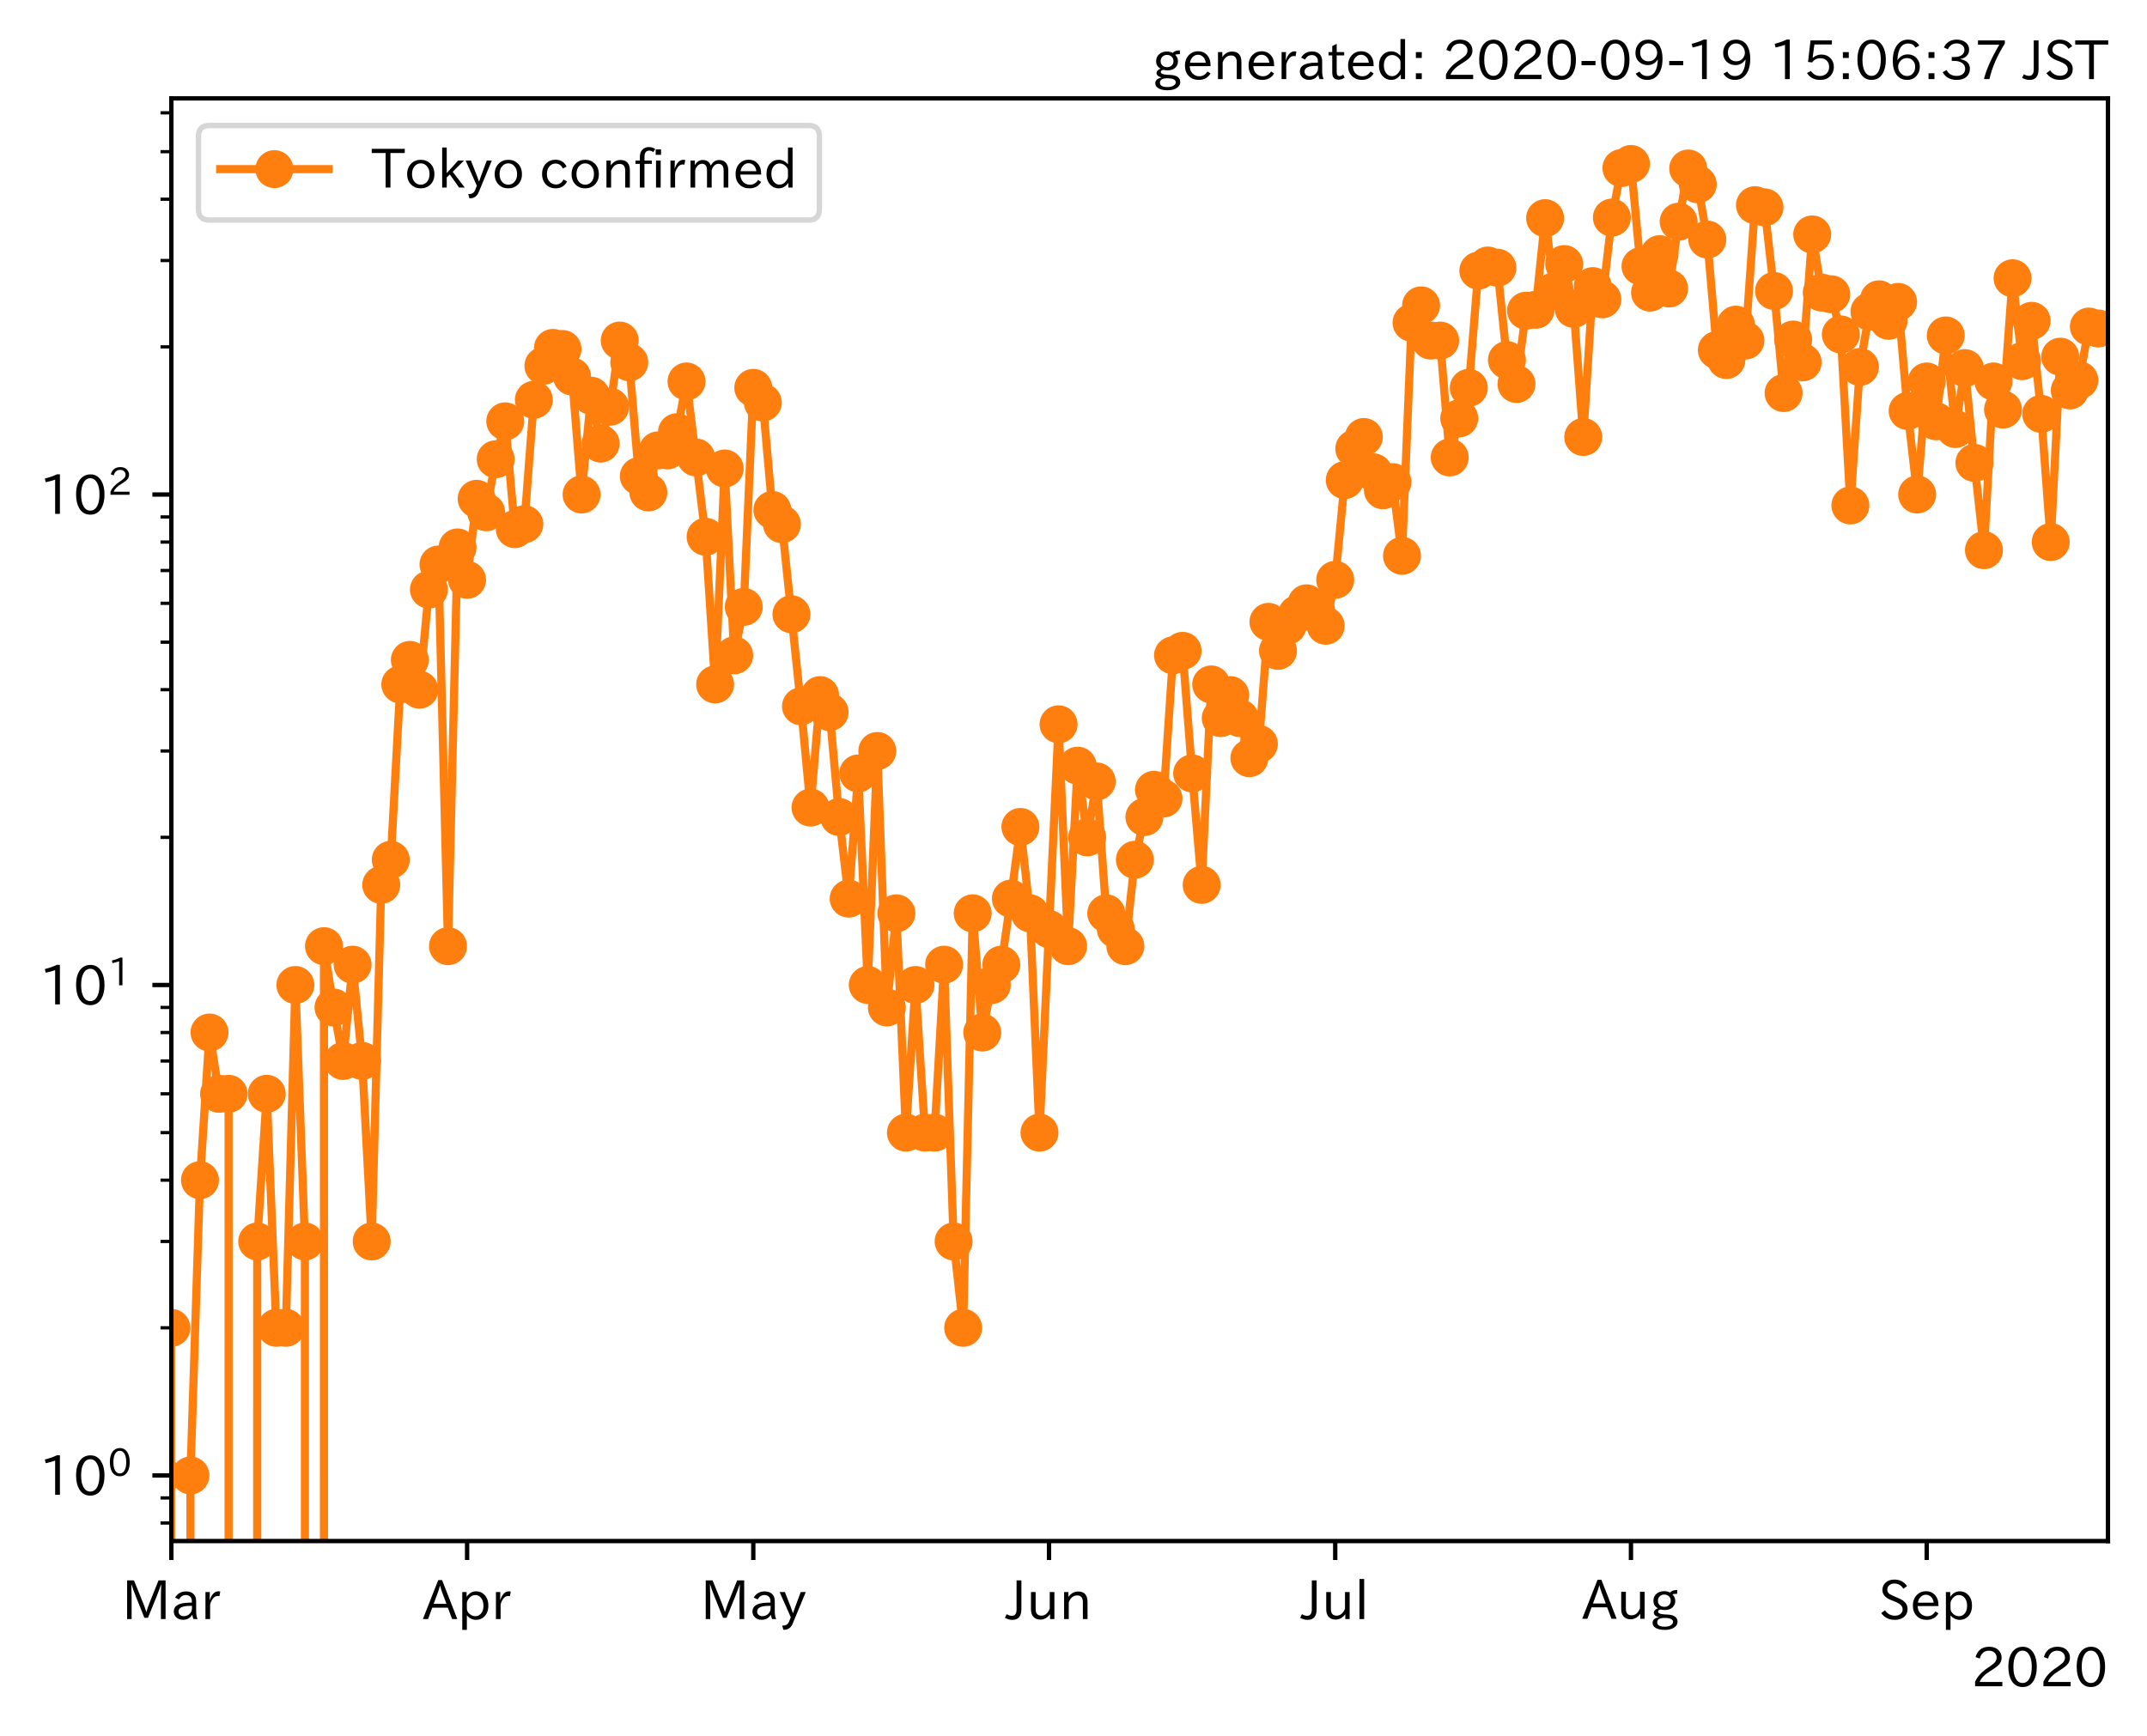 <?xml version="1.0" encoding="utf-8" standalone="no"?>
<!DOCTYPE svg PUBLIC "-//W3C//DTD SVG 1.1//EN"
  "http://www.w3.org/Graphics/SVG/1.1/DTD/svg11.dtd">
<!-- Created with matplotlib (https://matplotlib.org/) -->
<svg height="320.24pt" version="1.1" viewBox="0 0 395.92 320.24" width="395.92pt" xmlns="http://www.w3.org/2000/svg" xmlns:xlink="http://www.w3.org/1999/xlink">
 <defs>
  <style type="text/css">*{stroke-linecap:butt;stroke-linejoin:round;}</style>
 </defs>
 <g id="figure_1">
  <g id="patch_1">
   <path d="M 0 320.24 
L 395.92 320.24 
L 395.92 0 
L 0 0 
z
" style="fill:#ffffff;"/>
  </g>
  <g id="axes_1">
   <g id="patch_2">
    <path d="M 31.6 284.259 
L 388.72 284.259 
L 388.72 18.147 
L 31.6 18.147 
z
" style="fill:#ffffff;"/>
   </g>
   <g id="matplotlib.axis_1">
    <g id="xtick_1">
     <g id="line2d_1">
      <defs>
       <path d="M 0 0 
L 0 3.5 
" id="m8a77fc6294" style="stroke:#000000;stroke-width:0.8;"/>
      </defs>
      <g>
       <use style="stroke:#000000;stroke-width:0.8;" x="31.6" xlink:href="#m8a77fc6294" y="284.259"/>
      </g>
     </g>
     <g id="text_1">
      <!-- Mar -->
      <g transform="translate(22.491 298.749)scale(0.1 -0.1)">
       <defs>
        <path d="M 80.422 0.984 
L 71.828 0.984 
L 71.828 39.594 
Q 71.828 51.266 72.406 64.594 
L 72.016 64.594 
Q 68.062 53.266 63.531 41.797 
L 47.906 3.266 
L 41.406 3.266 
L 25.641 42.578 
Q 20.75 54.781 17.625 64.703 
L 17.234 64.703 
Q 17.828 48.922 17.828 39.891 
L 17.828 0.984 
L 9.516 0.984 
L 9.516 72.406 
L 22.125 72.406 
L 39.109 30.375 
Q 42.141 23 44.828 14.156 
L 45.125 14.156 
Q 47.312 22.125 50.531 30.172 
L 67.438 72.406 
L 80.422 72.406 
z
" id="IPAexGothic-77"/>
        <path d="M 49.312 0.984 
L 41.75 0.984 
Q 39.984 4.734 39.547 8.688 
L 39.203 8.688 
Q 33.547 -0.391 22.312 -0.391 
Q 14.594 -0.391 9.719 4.5 
Q 5.422 8.797 5.422 14.984 
Q 5.422 30.422 32.031 31.203 
L 38.719 31.391 
L 38.719 33.984 
Q 38.719 39.203 35.75 42.188 
Q 32.625 45.312 27.734 45.312 
Q 19.344 45.312 15.141 37.156 
L 7.719 40.578 
Q 14.656 52 27.938 52 
Q 37.109 52 42.047 46.875 
Q 46.625 42.281 46.625 33.891 
L 46.625 15.578 
Q 46.625 6.25 49.312 0.984 
z
M 38.922 25.391 
L 33.453 25.297 
Q 14.109 24.859 14.109 14.891 
Q 14.109 11.375 16.406 9.078 
Q 19.234 6.297 23.828 6.297 
Q 30.219 6.297 34.906 10.984 
Q 38.922 15.141 38.922 21 
z
" id="IPAexGothic-97"/>
        <path d="M 36.078 51.812 
L 34.578 43.266 
Q 32.906 43.609 31.594 43.609 
Q 25.828 43.609 22.078 38.188 
Q 17.391 31.344 17.391 26.172 
L 17.391 0.984 
L 8.797 0.984 
L 8.797 50.781 
L 16.891 50.781 
L 16.5 35.984 
L 16.703 35.984 
Q 22.219 52.203 32.766 52.203 
Q 34.469 52.203 36.078 51.812 
z
" id="IPAexGothic-114"/>
       </defs>
       <use xlink:href="#IPAexGothic-77"/>
       <use x="90.186" xlink:href="#IPAexGothic-97"/>
       <use x="145.166" xlink:href="#IPAexGothic-114"/>
      </g>
     </g>
    </g>
    <g id="xtick_2">
     <g id="line2d_2">
      <g>
       <use style="stroke:#000000;stroke-width:0.8;" x="86.136" xlink:href="#m8a77fc6294" y="284.259"/>
      </g>
     </g>
     <g id="text_2">
      <!-- Apr -->
      <g transform="translate(77.993 298.749)scale(0.1 -0.1)">
       <defs>
        <path d="M 63.375 0.984 
L 53.812 0.984 
L 45.906 22.016 
L 17.188 22.016 
L 9.422 0.984 
L -0.094 0.984 
L 28.219 72.906 
L 35.297 72.906 
z
M 43.406 29.109 
L 36.188 48.094 
Q 33.203 56.062 31.688 62.5 
L 31.391 62.5 
Q 29.641 55.672 26.812 48.094 
L 19.734 29.109 
z
" id="IPAexGothic-65"/>
        <path d="M 16.797 42 
Q 23.828 52.203 34.469 52.203 
Q 43.266 52.203 49.562 45.906 
Q 56.891 38.578 56.891 25.688 
Q 56.891 13.141 49.656 5.812 
Q 43.359 -0.484 34.375 -0.484 
Q 24.516 -0.484 17.281 7.766 
L 17.281 -19 
L 8.797 -19 
L 8.797 50.781 
L 16.797 50.781 
z
M 17.281 30.469 
L 17.281 20.172 
Q 17.281 14.016 23.688 9.375 
Q 27.984 6.297 32.906 6.297 
Q 38.578 6.297 42.578 10.297 
Q 47.906 15.578 47.906 25.484 
Q 47.906 34.375 43.5 39.984 
Q 39.109 45.312 32.812 45.312 
Q 25.875 45.312 20.906 38.812 
Q 17.281 34.125 17.281 30.469 
z
" id="IPAexGothic-112"/>
       </defs>
       <use xlink:href="#IPAexGothic-65"/>
       <use x="63.721" xlink:href="#IPAexGothic-112"/>
       <use x="125.83" xlink:href="#IPAexGothic-114"/>
      </g>
     </g>
    </g>
    <g id="xtick_3">
     <g id="line2d_3">
      <g>
       <use style="stroke:#000000;stroke-width:0.8;" x="138.912" xlink:href="#m8a77fc6294" y="284.259"/>
      </g>
     </g>
     <g id="text_3">
      <!-- May -->
      <g transform="translate(129.192 298.749)scale(0.1 -0.1)">
       <defs>
        <path d="M 48.781 50.781 
L 24.609 -7.625 
Q 19.969 -18.797 8.594 -18.797 
L 7.469 -18.797 
L 5.375 -10.984 
L 6.984 -10.984 
Q 15.141 -10.984 17.969 -3.719 
L 21.188 4.297 
L 0.594 50.781 
L 10.297 50.781 
L 21.297 22.797 
Q 23.875 16.016 25.094 12.203 
L 25.391 12.203 
Q 27.344 18.266 29.109 22.797 
L 39.5 50.781 
z
" id="IPAexGothic-121"/>
       </defs>
       <use xlink:href="#IPAexGothic-77"/>
       <use x="90.186" xlink:href="#IPAexGothic-97"/>
       <use x="145.166" xlink:href="#IPAexGothic-121"/>
      </g>
     </g>
    </g>
    <g id="xtick_4">
     <g id="line2d_4">
      <g>
       <use style="stroke:#000000;stroke-width:0.8;" x="193.447" xlink:href="#m8a77fc6294" y="284.259"/>
      </g>
     </g>
     <g id="text_4">
      <!-- Jun -->
      <g transform="translate(185.508 298.749)scale(0.1 -0.1)">
       <defs>
        <path d="M 28.422 72.406 
L 28.422 19.281 
Q 28.422 -0.484 11.922 -0.484 
Q 4.734 -0.484 -1.953 3.266 
L 1.312 10.062 
Q 5.906 6.984 10.844 6.984 
Q 19.531 6.984 19.531 18.797 
L 19.531 72.406 
z
" id="IPAexGothic-74"/>
        <path d="M 51.312 0.984 
L 43.312 0.984 
L 43.312 10.062 
Q 35.938 0 25.391 0 
Q 16.75 0 11.922 5.859 
Q 8.109 10.594 8.109 19.391 
L 8.109 50.781 
L 16.703 50.781 
L 16.703 19.672 
Q 16.703 7.281 27.094 7.281 
Q 37.594 7.281 42.719 20.172 
L 42.719 50.781 
L 51.312 50.781 
z
" id="IPAexGothic-117"/>
        <path d="M 52 0.984 
L 43.406 0.984 
L 43.406 31.891 
Q 43.406 44.578 32.906 44.578 
Q 22.312 44.578 17.391 31.891 
L 17.391 0.984 
L 8.797 0.984 
L 8.797 50.781 
L 16.797 50.781 
L 16.797 41.797 
Q 23.828 51.812 34.719 51.812 
Q 52 51.812 52 32.375 
z
" id="IPAexGothic-110"/>
       </defs>
       <use xlink:href="#IPAexGothic-74"/>
       <use x="37.988" xlink:href="#IPAexGothic-117"/>
       <use x="98.389" xlink:href="#IPAexGothic-110"/>
      </g>
     </g>
    </g>
    <g id="xtick_5">
     <g id="line2d_5">
      <g>
       <use style="stroke:#000000;stroke-width:0.8;" x="246.224" xlink:href="#m8a77fc6294" y="284.259"/>
      </g>
     </g>
     <g id="text_5">
      <!-- Jul -->
      <g transform="translate(239.954 298.749)scale(0.1 -0.1)">
       <defs>
        <path d="M 17.672 0.984 
L 9.078 0.984 
L 9.078 74.906 
L 17.672 74.906 
z
" id="IPAexGothic-108"/>
       </defs>
       <use xlink:href="#IPAexGothic-74"/>
       <use x="37.988" xlink:href="#IPAexGothic-117"/>
       <use x="98.389" xlink:href="#IPAexGothic-108"/>
      </g>
     </g>
    </g>
    <g id="xtick_6">
     <g id="line2d_6">
      <g>
       <use style="stroke:#000000;stroke-width:0.8;" x="300.759" xlink:href="#m8a77fc6294" y="284.259"/>
      </g>
     </g>
     <g id="text_6">
      <!-- Aug -->
      <g transform="translate(291.777 298.691)scale(0.1 -0.1)">
       <defs>
        <path d="M 20.797 17.969 
Q 15.719 17.531 15.719 14.062 
Q 15.719 9.578 27.547 8.984 
L 33.297 8.688 
Q 51.609 7.766 51.609 -4.594 
Q 51.609 -10.938 45.703 -14.984 
Q 39.359 -19.578 28.031 -19.578 
Q 17.781 -19.578 11.531 -16.062 
Q 5.516 -12.641 5.516 -6.688 
Q 5.516 1.312 16.797 3.859 
L 16.797 4.203 
Q 7.906 6.453 7.906 12.156 
Q 7.906 17.438 15.531 20.266 
Q 7.125 24.609 7.125 34.078 
Q 7.125 41.406 12.016 46.297 
Q 17.625 51.906 27.156 51.906 
Q 33.203 51.906 37.844 49.266 
Q 41.406 53.953 50.922 54.109 
L 50.922 47.078 
Q 44.344 46.922 42.234 45.906 
Q 47.406 40.828 47.406 33.891 
Q 47.406 27 42.719 22.266 
Q 37.5 17.094 28.328 17.094 
Q 24.422 17.094 20.797 17.969 
z
M 27.094 45.609 
Q 22.016 45.609 18.703 42.281 
Q 15.438 39.016 15.438 34.078 
Q 15.438 29.25 18.5 26.312 
Q 21.828 23 27.438 23 
Q 32.719 23 35.891 26.219 
Q 39.109 29.391 39.109 34.422 
Q 39.109 39.016 35.891 42.188 
Q 32.516 45.609 27.094 45.609 
z
M 27.391 2.484 
Q 14.109 2.484 14.109 -5.719 
Q 14.109 -13.672 28.125 -13.672 
Q 37.156 -13.672 41.219 -9.469 
Q 43.312 -7.516 43.312 -4.891 
Q 43.312 2.484 27.391 2.484 
z
" id="IPAexGothic-103"/>
       </defs>
       <use xlink:href="#IPAexGothic-65"/>
       <use x="63.721" xlink:href="#IPAexGothic-117"/>
       <use x="124.121" xlink:href="#IPAexGothic-103"/>
      </g>
     </g>
    </g>
    <g id="xtick_7">
     <g id="line2d_7">
      <g>
       <use style="stroke:#000000;stroke-width:0.8;" x="355.295" xlink:href="#m8a77fc6294" y="284.259"/>
      </g>
     </g>
     <g id="text_7">
      <!-- Sep -->
      <g transform="translate(346.42 298.749)scale(0.1 -0.1)">
       <defs>
        <path d="M 45.609 56.891 
Q 40.047 66.547 28.953 66.547 
Q 22.703 66.547 18.953 62.641 
Q 16.062 59.422 16.062 55.219 
Q 16.062 50.594 19.781 47.609 
Q 22.562 45.516 31 42 
L 34.375 40.578 
Q 45.703 36.031 49.859 30.516 
Q 53.469 25.688 53.469 19.672 
Q 53.469 10.062 46.391 4.5 
Q 39.984 -0.484 30.172 -0.484 
Q 13.766 -0.484 4.891 11.969 
L 11.766 17.188 
Q 18.797 7.172 30.281 7.172 
Q 35.75 7.172 39.594 9.766 
Q 44.391 13.234 44.391 19 
Q 44.391 23.484 40.875 27 
Q 37.109 30.609 27 34.469 
L 24.078 35.594 
Q 7.078 42.094 7.078 54.391 
Q 7.078 62.594 12.594 67.922 
Q 18.797 73.828 29.109 73.828 
Q 44.391 73.828 52.484 61.812 
z
" id="IPAexGothic-83"/>
        <path d="M 13.484 24.906 
Q 13.922 16.266 18.891 11.281 
Q 23.969 6.203 31.203 6.203 
Q 40.719 6.203 46.297 15.094 
L 51.906 11.375 
Q 44.828 -0.484 30.172 -0.484 
Q 19.094 -0.484 11.969 6.594 
Q 4.781 13.812 4.781 25.641 
Q 4.781 38.188 12.312 45.703 
Q 19 52.391 29 52.391 
Q 38.422 52.391 44.781 46.188 
Q 51.906 38.969 51.906 26.906 
L 51.906 24.906 
z
M 43.062 31.203 
Q 42.328 37.984 38.281 41.891 
Q 34.281 45.906 28.812 45.906 
Q 22.469 45.906 17.969 40.484 
Q 14.891 36.812 13.969 31.203 
z
" id="IPAexGothic-101"/>
       </defs>
       <use xlink:href="#IPAexGothic-83"/>
       <use x="58.496" xlink:href="#IPAexGothic-101"/>
       <use x="115.381" xlink:href="#IPAexGothic-112"/>
      </g>
     </g>
    </g>
    <g id="text_8">
     <!-- 2020 -->
     <g transform="translate(363.526 311.14)scale(0.1 -0.1)">
      <defs>
       <path d="M 57.172 0.984 
L 6.984 0.984 
L 6.984 9.281 
Q 12.891 23.047 29.594 34.422 
L 32.375 36.281 
Q 40.922 42.141 43.609 45.406 
Q 46.688 49.266 46.688 53.812 
Q 46.688 58.938 43.062 62.547 
Q 39.062 66.547 32.562 66.547 
Q 19.531 66.547 15.484 52 
L 7.766 54.781 
Q 13.328 73.828 33.062 73.828 
Q 43.844 73.828 50.25 67.438 
Q 55.859 61.672 55.859 53.516 
Q 55.859 47.469 52.25 42.531 
Q 48.922 37.75 36.969 30.281 
L 34.859 29 
Q 19.625 19.578 15.281 8.891 
L 57.172 8.891 
z
" id="IPAexGothic-50"/>
       <path d="M 31.844 73.828 
Q 45.016 73.828 52.094 61.625 
Q 57.719 51.953 57.719 36.625 
Q 57.719 21.438 52.094 11.578 
Q 45.125 -0.484 31.5 -0.484 
Q 17.922 -0.484 10.938 11.578 
Q 5.328 21.438 5.328 36.719 
Q 5.328 58.016 15.625 67.719 
Q 22.172 73.828 31.844 73.828 
z
M 31.5 66.656 
Q 23.688 66.656 19.188 58.734 
Q 14.594 50.734 14.594 36.625 
Q 14.594 22.75 19.094 14.797 
Q 23.641 6.984 31.5 6.984 
Q 40.922 6.984 45.453 18.016 
Q 48.438 25.344 48.438 37.109 
Q 48.438 50.875 43.844 58.734 
Q 39.203 66.656 31.5 66.656 
z
" id="IPAexGothic-48"/>
      </defs>
      <use xlink:href="#IPAexGothic-50"/>
      <use x="62.988" xlink:href="#IPAexGothic-48"/>
      <use x="125.977" xlink:href="#IPAexGothic-50"/>
      <use x="188.965" xlink:href="#IPAexGothic-48"/>
     </g>
    </g>
   </g>
   <g id="matplotlib.axis_2">
    <g id="ytick_1">
     <g id="line2d_8">
      <defs>
       <path d="M 0 0 
L -3.5 0 
" id="mc466f92d6c" style="stroke:#000000;stroke-width:0.8;"/>
      </defs>
      <g>
       <use style="stroke:#000000;stroke-width:0.8;" x="31.6" xlink:href="#mc466f92d6c" y="272.163"/>
      </g>
     </g>
     <g id="text_9">
      <!-- $\mathdefault{10^{0}}$ -->
      <g transform="translate(7.2 275.908)scale(0.1 -0.1)">
       <defs>
        <path d="M 38.484 0.984 
L 29.688 0.984 
L 29.688 64.109 
Q 21.438 61.281 12.312 59.328 
L 10.688 66.109 
Q 23.734 69.391 32.906 73.922 
L 38.484 73.922 
z
" id="IPAexGothic-49"/>
       </defs>
       <use transform="translate(0 0.773)" xlink:href="#IPAexGothic-49"/>
       <use transform="translate(62.988 0.773)" xlink:href="#IPAexGothic-48"/>
       <use transform="translate(126.865 36.32)scale(0.7)" xlink:href="#IPAexGothic-48"/>
      </g>
     </g>
    </g>
    <g id="ytick_2">
     <g id="line2d_9">
      <g>
       <use style="stroke:#000000;stroke-width:0.8;" x="31.6" xlink:href="#mc466f92d6c" y="181.689"/>
      </g>
     </g>
     <g id="text_10">
      <!-- $\mathdefault{10^{1}}$ -->
      <g transform="translate(7.2 185.435)scale(0.1 -0.1)">
       <use transform="translate(0 0.708)" xlink:href="#IPAexGothic-49"/>
       <use transform="translate(62.988 0.708)" xlink:href="#IPAexGothic-48"/>
       <use transform="translate(126.865 36.255)scale(0.7)" xlink:href="#IPAexGothic-49"/>
      </g>
     </g>
    </g>
    <g id="ytick_3">
     <g id="line2d_10">
      <g>
       <use style="stroke:#000000;stroke-width:0.8;" x="31.6" xlink:href="#mc466f92d6c" y="91.216"/>
      </g>
     </g>
     <g id="text_11">
      <!-- $\mathdefault{10^{2}}$ -->
      <g transform="translate(7.2 94.962)scale(0.1 -0.1)">
       <use transform="translate(0 0.773)" xlink:href="#IPAexGothic-49"/>
       <use transform="translate(62.988 0.773)" xlink:href="#IPAexGothic-48"/>
       <use transform="translate(126.865 36.32)scale(0.7)" xlink:href="#IPAexGothic-50"/>
      </g>
     </g>
    </g>
    <g id="ytick_4">
     <g id="line2d_11">
      <defs>
       <path d="M 0 0 
L -2 0 
" id="m7836efb874" style="stroke:#000000;stroke-width:0.6;"/>
      </defs>
      <g>
       <use style="stroke:#000000;stroke-width:0.6;" x="31.6" xlink:href="#m7836efb874" y="280.93"/>
      </g>
     </g>
    </g>
    <g id="ytick_5">
     <g id="line2d_12">
      <g>
       <use style="stroke:#000000;stroke-width:0.6;" x="31.6" xlink:href="#m7836efb874" y="276.302"/>
      </g>
     </g>
    </g>
    <g id="ytick_6">
     <g id="line2d_13">
      <g>
       <use style="stroke:#000000;stroke-width:0.6;" x="31.6" xlink:href="#m7836efb874" y="244.927"/>
      </g>
     </g>
    </g>
    <g id="ytick_7">
     <g id="line2d_14">
      <g>
       <use style="stroke:#000000;stroke-width:0.6;" x="31.6" xlink:href="#m7836efb874" y="228.996"/>
      </g>
     </g>
    </g>
    <g id="ytick_8">
     <g id="line2d_15">
      <g>
       <use style="stroke:#000000;stroke-width:0.6;" x="31.6" xlink:href="#m7836efb874" y="217.692"/>
      </g>
     </g>
    </g>
    <g id="ytick_9">
     <g id="line2d_16">
      <g>
       <use style="stroke:#000000;stroke-width:0.6;" x="31.6" xlink:href="#m7836efb874" y="208.925"/>
      </g>
     </g>
    </g>
    <g id="ytick_10">
     <g id="line2d_17">
      <g>
       <use style="stroke:#000000;stroke-width:0.6;" x="31.6" xlink:href="#m7836efb874" y="201.761"/>
      </g>
     </g>
    </g>
    <g id="ytick_11">
     <g id="line2d_18">
      <g>
       <use style="stroke:#000000;stroke-width:0.6;" x="31.6" xlink:href="#m7836efb874" y="195.704"/>
      </g>
     </g>
    </g>
    <g id="ytick_12">
     <g id="line2d_19">
      <g>
       <use style="stroke:#000000;stroke-width:0.6;" x="31.6" xlink:href="#m7836efb874" y="190.457"/>
      </g>
     </g>
    </g>
    <g id="ytick_13">
     <g id="line2d_20">
      <g>
       <use style="stroke:#000000;stroke-width:0.6;" x="31.6" xlink:href="#m7836efb874" y="185.829"/>
      </g>
     </g>
    </g>
    <g id="ytick_14">
     <g id="line2d_21">
      <g>
       <use style="stroke:#000000;stroke-width:0.6;" x="31.6" xlink:href="#m7836efb874" y="154.454"/>
      </g>
     </g>
    </g>
    <g id="ytick_15">
     <g id="line2d_22">
      <g>
       <use style="stroke:#000000;stroke-width:0.6;" x="31.6" xlink:href="#m7836efb874" y="138.523"/>
      </g>
     </g>
    </g>
    <g id="ytick_16">
     <g id="line2d_23">
      <g>
       <use style="stroke:#000000;stroke-width:0.6;" x="31.6" xlink:href="#m7836efb874" y="127.219"/>
      </g>
     </g>
    </g>
    <g id="ytick_17">
     <g id="line2d_24">
      <g>
       <use style="stroke:#000000;stroke-width:0.6;" x="31.6" xlink:href="#m7836efb874" y="118.451"/>
      </g>
     </g>
    </g>
    <g id="ytick_18">
     <g id="line2d_25">
      <g>
       <use style="stroke:#000000;stroke-width:0.6;" x="31.6" xlink:href="#m7836efb874" y="111.288"/>
      </g>
     </g>
    </g>
    <g id="ytick_19">
     <g id="line2d_26">
      <g>
       <use style="stroke:#000000;stroke-width:0.6;" x="31.6" xlink:href="#m7836efb874" y="105.231"/>
      </g>
     </g>
    </g>
    <g id="ytick_20">
     <g id="line2d_27">
      <g>
       <use style="stroke:#000000;stroke-width:0.6;" x="31.6" xlink:href="#m7836efb874" y="99.984"/>
      </g>
     </g>
    </g>
    <g id="ytick_21">
     <g id="line2d_28">
      <g>
       <use style="stroke:#000000;stroke-width:0.6;" x="31.6" xlink:href="#m7836efb874" y="95.356"/>
      </g>
     </g>
    </g>
    <g id="ytick_22">
     <g id="line2d_29">
      <g>
       <use style="stroke:#000000;stroke-width:0.6;" x="31.6" xlink:href="#m7836efb874" y="63.981"/>
      </g>
     </g>
    </g>
    <g id="ytick_23">
     <g id="line2d_30">
      <g>
       <use style="stroke:#000000;stroke-width:0.6;" x="31.6" xlink:href="#m7836efb874" y="48.05"/>
      </g>
     </g>
    </g>
    <g id="ytick_24">
     <g id="line2d_31">
      <g>
       <use style="stroke:#000000;stroke-width:0.6;" x="31.6" xlink:href="#m7836efb874" y="36.746"/>
      </g>
     </g>
    </g>
    <g id="ytick_25">
     <g id="line2d_32">
      <g>
       <use style="stroke:#000000;stroke-width:0.6;" x="31.6" xlink:href="#m7836efb874" y="27.978"/>
      </g>
     </g>
    </g>
    <g id="ytick_26">
     <g id="line2d_33">
      <g>
       <use style="stroke:#000000;stroke-width:0.6;" x="31.6" xlink:href="#m7836efb874" y="20.814"/>
      </g>
     </g>
    </g>
   </g>
   <g id="line2d_34">
    <path clip-path="url(#pf42c2ca36f)" d="M 1.692 321.24 
L 1.693 272.163 
L 3.453 244.927 
L 5.212 190.457 
L 6.971 208.925 
L 6.973 321.24 
M 10.488 321.24 
L 10.489 228.996 
L 12.249 228.996 
L 12.25 321.24 
M 15.765 321.24 
L 15.767 228.996 
L 17.526 272.163 
L 17.527 321.24 
M 21.043 321.24 
L 21.045 228.996 
L 21.047 321.24 
M 24.561 321.24 
L 24.563 228.996 
L 26.322 272.163 
L 26.323 321.24 
M 29.84 321.24 
L 29.841 272.163 
L 31.6 244.927 
L 31.601 321.24 
M 35.117 321.24 
L 35.118 272.163 
L 36.878 217.692 
L 38.637 190.457 
L 40.396 201.761 
L 42.155 201.761 
L 42.158 321.24 
M 47.431 321.24 
L 47.433 228.996 
L 49.192 201.761 
L 50.951 244.927 
L 52.711 244.927 
L 54.47 181.689 
L 56.229 228.996 
L 56.231 321.24 
M 59.745 321.24 
L 59.747 174.526 
L 61.507 185.829 
L 63.266 195.704 
L 65.025 177.945 
L 66.784 195.704 
L 68.543 228.996 
L 70.303 163.222 
L 72.062 158.594 
L 73.821 126.249 
L 75.58 121.728 
L 77.34 127.219 
L 79.099 108.752 
L 80.858 104.124 
L 82.617 174.526 
L 84.376 100.979 
L 86.136 106.952 
L 87.895 92.01 
L 89.654 94.493 
L 91.413 84.713 
L 93.172 77.716 
L 94.932 97.602 
L 96.691 96.688 
L 98.45 73.744 
L 100.209 67.472 
L 101.968 64.178 
L 103.728 64.376 
L 105.487 69.453 
L 107.246 91.216 
L 109.005 72.995 
L 110.765 81.825 
L 112.524 75.024 
L 114.283 62.82 
L 116.042 66.833 
L 117.801 87.83 
L 119.561 90.825 
L 121.32 83.082 
L 123.079 83.082 
L 124.838 79.717 
L 126.597 70.367 
L 130.116 99.014 
L 131.875 126.249 
L 133.634 86.414 
L 135.393 120.883 
L 137.153 111.948 
L 138.912 71.54 
L 140.671 74.251 
L 142.43 94.068 
L 144.19 96.688 
L 147.708 130.282 
L 149.467 148.963 
L 151.226 128.214 
L 152.986 131.359 
L 154.745 150.709 
L 156.504 165.758 
L 158.263 142.663 
L 160.022 181.689 
L 161.782 138.523 
L 163.541 185.829 
L 165.3 168.469 
L 167.059 208.925 
L 168.819 181.689 
L 170.578 208.925 
L 172.337 208.925 
L 174.096 177.945 
L 175.855 228.996 
L 177.615 244.927 
L 179.374 168.469 
L 181.133 190.457 
L 182.892 181.689 
L 184.651 177.945 
L 186.411 165.758 
L 188.17 152.537 
L 189.929 168.469 
L 191.688 208.925 
L 195.207 133.605 
L 196.966 174.526 
L 198.725 141.234 
L 200.484 154.454 
L 202.244 144.146 
L 204.003 168.469 
L 205.762 171.381 
L 207.521 174.526 
L 209.28 158.594 
L 211.04 150.709 
L 212.799 145.687 
L 214.558 147.291 
L 216.317 120.883 
L 218.076 120.055 
L 219.836 142.663 
L 221.595 163.222 
L 223.354 126.249 
L 225.113 132.466 
L 226.873 128.214 
L 228.632 132.466 
L 230.391 139.855 
L 232.15 137.234 
L 233.909 114.707 
L 235.669 120.055 
L 237.428 115.427 
L 240.946 111.288 
L 242.705 112.62 
L 244.465 115.427 
L 246.224 106.952 
L 247.983 88.558 
L 249.742 82.764 
L 251.501 80.606 
L 253.261 87.116 
L 255.02 90.438 
L 256.779 88.927 
L 258.538 102.52 
L 260.298 59.528 
L 262.057 56.329 
L 263.816 62.82 
L 265.575 62.82 
L 267.334 84.381 
L 269.094 77.163 
L 270.853 71.54 
L 272.612 49.927 
L 274.371 48.977 
L 276.13 49.382 
L 277.89 66.412 
L 279.649 70.832 
L 281.408 57.312 
L 283.167 57.146 
L 284.927 40.236 
L 286.686 53.672 
L 288.445 48.71 
L 290.204 56.981 
L 291.963 80.606 
L 293.723 52.776 
L 295.482 55.213 
L 297.241 40.129 
L 299 30.999 
L 300.759 30.243 
L 302.519 49.112 
L 304.278 53.976 
L 306.037 46.888 
L 307.796 53.222 
L 309.555 40.886 
L 311.315 31.084 
L 313.074 33.996 
L 314.833 44.186 
L 316.592 64.575 
L 318.352 66.412 
L 320.111 59.881 
L 321.87 62.82 
L 323.629 37.842 
L 325.388 38.248 
L 327.148 53.672 
L 328.907 72.504 
L 330.666 62.629 
L 332.425 66.833 
L 334.184 43.247 
L 335.944 53.976 
L 337.703 54.282 
L 339.462 61.692 
L 341.221 93.232 
L 342.98 67.687 
L 344.74 57.478 
L 346.499 55.213 
L 348.258 59.179 
L 350.017 55.688 
L 351.777 75.812 
L 353.536 91.216 
L 355.295 70.367 
L 357.054 77.716 
L 358.813 61.877 
L 360.573 79.135 
L 362.332 67.903 
L 364.091 85.385 
L 365.85 101.486 
L 367.609 70.367 
L 369.369 75.548 
L 371.128 51.326 
L 372.887 66.622 
L 374.646 59.179 
L 376.406 76.347 
L 378.165 99.984 
L 379.924 65.79 
L 381.683 72.019 
L 383.442 70.136 
L 385.202 60.236 
L 386.961 60.595 
L 386.961 60.595 
" style="fill:none;stroke:#ff7f0e;stroke-linecap:square;stroke-width:1.5;"/>
    <defs>
     <path d="M 0 3 
C 0.796 3 1.559 2.684 2.121 2.121 
C 2.684 1.559 3 0.796 3 0 
C 3 -0.796 2.684 -1.559 2.121 -2.121 
C 1.559 -2.684 0.796 -3 0 -3 
C -0.796 -3 -1.559 -2.684 -2.121 -2.121 
C -2.684 -1.559 -3 -0.796 -3 0 
C -3 0.796 -2.684 1.559 -2.121 2.121 
C -1.559 2.684 -0.796 3 0 3 
z
" id="m09189006e6" style="stroke:#ff7f0e;"/>
    </defs>
    <g clip-path="url(#pf42c2ca36f)">
     <use style="fill:#ff7f0e;stroke:#ff7f0e;" x="1.25" xlink:href="#m09189006e6" y="23058.271"/>
     <use style="fill:#ff7f0e;stroke:#ff7f0e;" x="1.693" xlink:href="#m09189006e6" y="272.163"/>
     <use style="fill:#ff7f0e;stroke:#ff7f0e;" x="3.453" xlink:href="#m09189006e6" y="244.927"/>
     <use style="fill:#ff7f0e;stroke:#ff7f0e;" x="5.212" xlink:href="#m09189006e6" y="190.457"/>
     <use style="fill:#ff7f0e;stroke:#ff7f0e;" x="6.971" xlink:href="#m09189006e6" y="208.925"/>
     <use style="fill:#ff7f0e;stroke:#ff7f0e;" x="7.415" xlink:href="#m09189006e6" y="23058.271"/>
     <use style="fill:#ff7f0e;stroke:#ff7f0e;" x="10.046" xlink:href="#m09189006e6" y="23058.271"/>
     <use style="fill:#ff7f0e;stroke:#ff7f0e;" x="10.489" xlink:href="#m09189006e6" y="228.996"/>
     <use style="fill:#ff7f0e;stroke:#ff7f0e;" x="12.249" xlink:href="#m09189006e6" y="228.996"/>
     <use style="fill:#ff7f0e;stroke:#ff7f0e;" x="12.692" xlink:href="#m09189006e6" y="23058.271"/>
     <use style="fill:#ff7f0e;stroke:#ff7f0e;" x="15.323" xlink:href="#m09189006e6" y="23058.271"/>
     <use style="fill:#ff7f0e;stroke:#ff7f0e;" x="15.767" xlink:href="#m09189006e6" y="228.996"/>
     <use style="fill:#ff7f0e;stroke:#ff7f0e;" x="17.526" xlink:href="#m09189006e6" y="272.163"/>
     <use style="fill:#ff7f0e;stroke:#ff7f0e;" x="17.969" xlink:href="#m09189006e6" y="23058.271"/>
     <use style="fill:#ff7f0e;stroke:#ff7f0e;" x="20.601" xlink:href="#m09189006e6" y="23058.271"/>
     <use style="fill:#ff7f0e;stroke:#ff7f0e;" x="21.045" xlink:href="#m09189006e6" y="228.996"/>
     <use style="fill:#ff7f0e;stroke:#ff7f0e;" x="21.488" xlink:href="#m09189006e6" y="23058.271"/>
     <use style="fill:#ff7f0e;stroke:#ff7f0e;" x="24.119" xlink:href="#m09189006e6" y="23058.271"/>
     <use style="fill:#ff7f0e;stroke:#ff7f0e;" x="24.563" xlink:href="#m09189006e6" y="228.996"/>
     <use style="fill:#ff7f0e;stroke:#ff7f0e;" x="26.322" xlink:href="#m09189006e6" y="272.163"/>
     <use style="fill:#ff7f0e;stroke:#ff7f0e;" x="26.765" xlink:href="#m09189006e6" y="23058.271"/>
     <use style="fill:#ff7f0e;stroke:#ff7f0e;" x="29.398" xlink:href="#m09189006e6" y="23058.271"/>
     <use style="fill:#ff7f0e;stroke:#ff7f0e;" x="29.841" xlink:href="#m09189006e6" y="272.163"/>
     <use style="fill:#ff7f0e;stroke:#ff7f0e;" x="31.6" xlink:href="#m09189006e6" y="244.927"/>
     <use style="fill:#ff7f0e;stroke:#ff7f0e;" x="32.043" xlink:href="#m09189006e6" y="23058.271"/>
     <use style="fill:#ff7f0e;stroke:#ff7f0e;" x="34.675" xlink:href="#m09189006e6" y="23058.271"/>
     <use style="fill:#ff7f0e;stroke:#ff7f0e;" x="35.118" xlink:href="#m09189006e6" y="272.163"/>
     <use style="fill:#ff7f0e;stroke:#ff7f0e;" x="36.878" xlink:href="#m09189006e6" y="217.692"/>
     <use style="fill:#ff7f0e;stroke:#ff7f0e;" x="38.637" xlink:href="#m09189006e6" y="190.457"/>
     <use style="fill:#ff7f0e;stroke:#ff7f0e;" x="40.396" xlink:href="#m09189006e6" y="201.761"/>
     <use style="fill:#ff7f0e;stroke:#ff7f0e;" x="42.155" xlink:href="#m09189006e6" y="201.761"/>
     <use style="fill:#ff7f0e;stroke:#ff7f0e;" x="42.599" xlink:href="#m09189006e6" y="23058.271"/>
     <use style="fill:#ff7f0e;stroke:#ff7f0e;" x="46.989" xlink:href="#m09189006e6" y="23058.271"/>
     <use style="fill:#ff7f0e;stroke:#ff7f0e;" x="47.433" xlink:href="#m09189006e6" y="228.996"/>
     <use style="fill:#ff7f0e;stroke:#ff7f0e;" x="49.192" xlink:href="#m09189006e6" y="201.761"/>
     <use style="fill:#ff7f0e;stroke:#ff7f0e;" x="50.951" xlink:href="#m09189006e6" y="244.927"/>
     <use style="fill:#ff7f0e;stroke:#ff7f0e;" x="52.711" xlink:href="#m09189006e6" y="244.927"/>
     <use style="fill:#ff7f0e;stroke:#ff7f0e;" x="54.47" xlink:href="#m09189006e6" y="181.689"/>
     <use style="fill:#ff7f0e;stroke:#ff7f0e;" x="56.229" xlink:href="#m09189006e6" y="228.996"/>
     <use style="fill:#ff7f0e;stroke:#ff7f0e;" x="56.673" xlink:href="#m09189006e6" y="23058.271"/>
     <use style="fill:#ff7f0e;stroke:#ff7f0e;" x="59.303" xlink:href="#m09189006e6" y="23058.271"/>
     <use style="fill:#ff7f0e;stroke:#ff7f0e;" x="59.747" xlink:href="#m09189006e6" y="174.526"/>
     <use style="fill:#ff7f0e;stroke:#ff7f0e;" x="61.507" xlink:href="#m09189006e6" y="185.829"/>
     <use style="fill:#ff7f0e;stroke:#ff7f0e;" x="63.266" xlink:href="#m09189006e6" y="195.704"/>
     <use style="fill:#ff7f0e;stroke:#ff7f0e;" x="65.025" xlink:href="#m09189006e6" y="177.945"/>
     <use style="fill:#ff7f0e;stroke:#ff7f0e;" x="66.784" xlink:href="#m09189006e6" y="195.704"/>
     <use style="fill:#ff7f0e;stroke:#ff7f0e;" x="68.543" xlink:href="#m09189006e6" y="228.996"/>
     <use style="fill:#ff7f0e;stroke:#ff7f0e;" x="70.303" xlink:href="#m09189006e6" y="163.222"/>
     <use style="fill:#ff7f0e;stroke:#ff7f0e;" x="72.062" xlink:href="#m09189006e6" y="158.594"/>
     <use style="fill:#ff7f0e;stroke:#ff7f0e;" x="73.821" xlink:href="#m09189006e6" y="126.249"/>
     <use style="fill:#ff7f0e;stroke:#ff7f0e;" x="75.58" xlink:href="#m09189006e6" y="121.728"/>
     <use style="fill:#ff7f0e;stroke:#ff7f0e;" x="77.34" xlink:href="#m09189006e6" y="127.219"/>
     <use style="fill:#ff7f0e;stroke:#ff7f0e;" x="79.099" xlink:href="#m09189006e6" y="108.752"/>
     <use style="fill:#ff7f0e;stroke:#ff7f0e;" x="80.858" xlink:href="#m09189006e6" y="104.124"/>
     <use style="fill:#ff7f0e;stroke:#ff7f0e;" x="82.617" xlink:href="#m09189006e6" y="174.526"/>
     <use style="fill:#ff7f0e;stroke:#ff7f0e;" x="84.376" xlink:href="#m09189006e6" y="100.979"/>
     <use style="fill:#ff7f0e;stroke:#ff7f0e;" x="86.136" xlink:href="#m09189006e6" y="106.952"/>
     <use style="fill:#ff7f0e;stroke:#ff7f0e;" x="87.895" xlink:href="#m09189006e6" y="92.01"/>
     <use style="fill:#ff7f0e;stroke:#ff7f0e;" x="89.654" xlink:href="#m09189006e6" y="94.493"/>
     <use style="fill:#ff7f0e;stroke:#ff7f0e;" x="91.413" xlink:href="#m09189006e6" y="84.713"/>
     <use style="fill:#ff7f0e;stroke:#ff7f0e;" x="93.172" xlink:href="#m09189006e6" y="77.716"/>
     <use style="fill:#ff7f0e;stroke:#ff7f0e;" x="94.932" xlink:href="#m09189006e6" y="97.602"/>
     <use style="fill:#ff7f0e;stroke:#ff7f0e;" x="96.691" xlink:href="#m09189006e6" y="96.688"/>
     <use style="fill:#ff7f0e;stroke:#ff7f0e;" x="98.45" xlink:href="#m09189006e6" y="73.744"/>
     <use style="fill:#ff7f0e;stroke:#ff7f0e;" x="100.209" xlink:href="#m09189006e6" y="67.472"/>
     <use style="fill:#ff7f0e;stroke:#ff7f0e;" x="101.968" xlink:href="#m09189006e6" y="64.178"/>
     <use style="fill:#ff7f0e;stroke:#ff7f0e;" x="103.728" xlink:href="#m09189006e6" y="64.376"/>
     <use style="fill:#ff7f0e;stroke:#ff7f0e;" x="105.487" xlink:href="#m09189006e6" y="69.453"/>
     <use style="fill:#ff7f0e;stroke:#ff7f0e;" x="107.246" xlink:href="#m09189006e6" y="91.216"/>
     <use style="fill:#ff7f0e;stroke:#ff7f0e;" x="109.005" xlink:href="#m09189006e6" y="72.995"/>
     <use style="fill:#ff7f0e;stroke:#ff7f0e;" x="110.765" xlink:href="#m09189006e6" y="81.825"/>
     <use style="fill:#ff7f0e;stroke:#ff7f0e;" x="112.524" xlink:href="#m09189006e6" y="75.024"/>
     <use style="fill:#ff7f0e;stroke:#ff7f0e;" x="114.283" xlink:href="#m09189006e6" y="62.82"/>
     <use style="fill:#ff7f0e;stroke:#ff7f0e;" x="116.042" xlink:href="#m09189006e6" y="66.833"/>
     <use style="fill:#ff7f0e;stroke:#ff7f0e;" x="117.801" xlink:href="#m09189006e6" y="87.83"/>
     <use style="fill:#ff7f0e;stroke:#ff7f0e;" x="119.561" xlink:href="#m09189006e6" y="90.825"/>
     <use style="fill:#ff7f0e;stroke:#ff7f0e;" x="121.32" xlink:href="#m09189006e6" y="83.082"/>
     <use style="fill:#ff7f0e;stroke:#ff7f0e;" x="123.079" xlink:href="#m09189006e6" y="83.082"/>
     <use style="fill:#ff7f0e;stroke:#ff7f0e;" x="124.838" xlink:href="#m09189006e6" y="79.717"/>
     <use style="fill:#ff7f0e;stroke:#ff7f0e;" x="126.597" xlink:href="#m09189006e6" y="70.367"/>
     <use style="fill:#ff7f0e;stroke:#ff7f0e;" x="128.357" xlink:href="#m09189006e6" y="84.381"/>
     <use style="fill:#ff7f0e;stroke:#ff7f0e;" x="130.116" xlink:href="#m09189006e6" y="99.014"/>
     <use style="fill:#ff7f0e;stroke:#ff7f0e;" x="131.875" xlink:href="#m09189006e6" y="126.249"/>
     <use style="fill:#ff7f0e;stroke:#ff7f0e;" x="133.634" xlink:href="#m09189006e6" y="86.414"/>
     <use style="fill:#ff7f0e;stroke:#ff7f0e;" x="135.393" xlink:href="#m09189006e6" y="120.883"/>
     <use style="fill:#ff7f0e;stroke:#ff7f0e;" x="137.153" xlink:href="#m09189006e6" y="111.948"/>
     <use style="fill:#ff7f0e;stroke:#ff7f0e;" x="138.912" xlink:href="#m09189006e6" y="71.54"/>
     <use style="fill:#ff7f0e;stroke:#ff7f0e;" x="140.671" xlink:href="#m09189006e6" y="74.251"/>
     <use style="fill:#ff7f0e;stroke:#ff7f0e;" x="142.43" xlink:href="#m09189006e6" y="94.068"/>
     <use style="fill:#ff7f0e;stroke:#ff7f0e;" x="144.19" xlink:href="#m09189006e6" y="96.688"/>
     <use style="fill:#ff7f0e;stroke:#ff7f0e;" x="145.949" xlink:href="#m09189006e6" y="113.303"/>
     <use style="fill:#ff7f0e;stroke:#ff7f0e;" x="147.708" xlink:href="#m09189006e6" y="130.282"/>
     <use style="fill:#ff7f0e;stroke:#ff7f0e;" x="149.467" xlink:href="#m09189006e6" y="148.963"/>
     <use style="fill:#ff7f0e;stroke:#ff7f0e;" x="151.226" xlink:href="#m09189006e6" y="128.214"/>
     <use style="fill:#ff7f0e;stroke:#ff7f0e;" x="152.986" xlink:href="#m09189006e6" y="131.359"/>
     <use style="fill:#ff7f0e;stroke:#ff7f0e;" x="154.745" xlink:href="#m09189006e6" y="150.709"/>
     <use style="fill:#ff7f0e;stroke:#ff7f0e;" x="156.504" xlink:href="#m09189006e6" y="165.758"/>
     <use style="fill:#ff7f0e;stroke:#ff7f0e;" x="158.263" xlink:href="#m09189006e6" y="142.663"/>
     <use style="fill:#ff7f0e;stroke:#ff7f0e;" x="160.022" xlink:href="#m09189006e6" y="181.689"/>
     <use style="fill:#ff7f0e;stroke:#ff7f0e;" x="161.782" xlink:href="#m09189006e6" y="138.523"/>
     <use style="fill:#ff7f0e;stroke:#ff7f0e;" x="163.541" xlink:href="#m09189006e6" y="185.829"/>
     <use style="fill:#ff7f0e;stroke:#ff7f0e;" x="165.3" xlink:href="#m09189006e6" y="168.469"/>
     <use style="fill:#ff7f0e;stroke:#ff7f0e;" x="167.059" xlink:href="#m09189006e6" y="208.925"/>
     <use style="fill:#ff7f0e;stroke:#ff7f0e;" x="168.819" xlink:href="#m09189006e6" y="181.689"/>
     <use style="fill:#ff7f0e;stroke:#ff7f0e;" x="170.578" xlink:href="#m09189006e6" y="208.925"/>
     <use style="fill:#ff7f0e;stroke:#ff7f0e;" x="172.337" xlink:href="#m09189006e6" y="208.925"/>
     <use style="fill:#ff7f0e;stroke:#ff7f0e;" x="174.096" xlink:href="#m09189006e6" y="177.945"/>
     <use style="fill:#ff7f0e;stroke:#ff7f0e;" x="175.855" xlink:href="#m09189006e6" y="228.996"/>
     <use style="fill:#ff7f0e;stroke:#ff7f0e;" x="177.615" xlink:href="#m09189006e6" y="244.927"/>
     <use style="fill:#ff7f0e;stroke:#ff7f0e;" x="179.374" xlink:href="#m09189006e6" y="168.469"/>
     <use style="fill:#ff7f0e;stroke:#ff7f0e;" x="181.133" xlink:href="#m09189006e6" y="190.457"/>
     <use style="fill:#ff7f0e;stroke:#ff7f0e;" x="182.892" xlink:href="#m09189006e6" y="181.689"/>
     <use style="fill:#ff7f0e;stroke:#ff7f0e;" x="184.651" xlink:href="#m09189006e6" y="177.945"/>
     <use style="fill:#ff7f0e;stroke:#ff7f0e;" x="186.411" xlink:href="#m09189006e6" y="165.758"/>
     <use style="fill:#ff7f0e;stroke:#ff7f0e;" x="188.17" xlink:href="#m09189006e6" y="152.537"/>
     <use style="fill:#ff7f0e;stroke:#ff7f0e;" x="189.929" xlink:href="#m09189006e6" y="168.469"/>
     <use style="fill:#ff7f0e;stroke:#ff7f0e;" x="191.688" xlink:href="#m09189006e6" y="208.925"/>
     <use style="fill:#ff7f0e;stroke:#ff7f0e;" x="193.447" xlink:href="#m09189006e6" y="171.381"/>
     <use style="fill:#ff7f0e;stroke:#ff7f0e;" x="195.207" xlink:href="#m09189006e6" y="133.605"/>
     <use style="fill:#ff7f0e;stroke:#ff7f0e;" x="196.966" xlink:href="#m09189006e6" y="174.526"/>
     <use style="fill:#ff7f0e;stroke:#ff7f0e;" x="198.725" xlink:href="#m09189006e6" y="141.234"/>
     <use style="fill:#ff7f0e;stroke:#ff7f0e;" x="200.484" xlink:href="#m09189006e6" y="154.454"/>
     <use style="fill:#ff7f0e;stroke:#ff7f0e;" x="202.244" xlink:href="#m09189006e6" y="144.146"/>
     <use style="fill:#ff7f0e;stroke:#ff7f0e;" x="204.003" xlink:href="#m09189006e6" y="168.469"/>
     <use style="fill:#ff7f0e;stroke:#ff7f0e;" x="205.762" xlink:href="#m09189006e6" y="171.381"/>
     <use style="fill:#ff7f0e;stroke:#ff7f0e;" x="207.521" xlink:href="#m09189006e6" y="174.526"/>
     <use style="fill:#ff7f0e;stroke:#ff7f0e;" x="209.28" xlink:href="#m09189006e6" y="158.594"/>
     <use style="fill:#ff7f0e;stroke:#ff7f0e;" x="211.04" xlink:href="#m09189006e6" y="150.709"/>
     <use style="fill:#ff7f0e;stroke:#ff7f0e;" x="212.799" xlink:href="#m09189006e6" y="145.687"/>
     <use style="fill:#ff7f0e;stroke:#ff7f0e;" x="214.558" xlink:href="#m09189006e6" y="147.291"/>
     <use style="fill:#ff7f0e;stroke:#ff7f0e;" x="216.317" xlink:href="#m09189006e6" y="120.883"/>
     <use style="fill:#ff7f0e;stroke:#ff7f0e;" x="218.076" xlink:href="#m09189006e6" y="120.055"/>
     <use style="fill:#ff7f0e;stroke:#ff7f0e;" x="219.836" xlink:href="#m09189006e6" y="142.663"/>
     <use style="fill:#ff7f0e;stroke:#ff7f0e;" x="221.595" xlink:href="#m09189006e6" y="163.222"/>
     <use style="fill:#ff7f0e;stroke:#ff7f0e;" x="223.354" xlink:href="#m09189006e6" y="126.249"/>
     <use style="fill:#ff7f0e;stroke:#ff7f0e;" x="225.113" xlink:href="#m09189006e6" y="132.466"/>
     <use style="fill:#ff7f0e;stroke:#ff7f0e;" x="226.873" xlink:href="#m09189006e6" y="128.214"/>
     <use style="fill:#ff7f0e;stroke:#ff7f0e;" x="228.632" xlink:href="#m09189006e6" y="132.466"/>
     <use style="fill:#ff7f0e;stroke:#ff7f0e;" x="230.391" xlink:href="#m09189006e6" y="139.855"/>
     <use style="fill:#ff7f0e;stroke:#ff7f0e;" x="232.15" xlink:href="#m09189006e6" y="137.234"/>
     <use style="fill:#ff7f0e;stroke:#ff7f0e;" x="233.909" xlink:href="#m09189006e6" y="114.707"/>
     <use style="fill:#ff7f0e;stroke:#ff7f0e;" x="235.669" xlink:href="#m09189006e6" y="120.055"/>
     <use style="fill:#ff7f0e;stroke:#ff7f0e;" x="237.428" xlink:href="#m09189006e6" y="115.427"/>
     <use style="fill:#ff7f0e;stroke:#ff7f0e;" x="239.187" xlink:href="#m09189006e6" y="113.303"/>
     <use style="fill:#ff7f0e;stroke:#ff7f0e;" x="240.946" xlink:href="#m09189006e6" y="111.288"/>
     <use style="fill:#ff7f0e;stroke:#ff7f0e;" x="242.705" xlink:href="#m09189006e6" y="112.62"/>
     <use style="fill:#ff7f0e;stroke:#ff7f0e;" x="244.465" xlink:href="#m09189006e6" y="115.427"/>
     <use style="fill:#ff7f0e;stroke:#ff7f0e;" x="246.224" xlink:href="#m09189006e6" y="106.952"/>
     <use style="fill:#ff7f0e;stroke:#ff7f0e;" x="247.983" xlink:href="#m09189006e6" y="88.558"/>
     <use style="fill:#ff7f0e;stroke:#ff7f0e;" x="249.742" xlink:href="#m09189006e6" y="82.764"/>
     <use style="fill:#ff7f0e;stroke:#ff7f0e;" x="251.501" xlink:href="#m09189006e6" y="80.606"/>
     <use style="fill:#ff7f0e;stroke:#ff7f0e;" x="253.261" xlink:href="#m09189006e6" y="87.116"/>
     <use style="fill:#ff7f0e;stroke:#ff7f0e;" x="255.02" xlink:href="#m09189006e6" y="90.438"/>
     <use style="fill:#ff7f0e;stroke:#ff7f0e;" x="256.779" xlink:href="#m09189006e6" y="88.927"/>
     <use style="fill:#ff7f0e;stroke:#ff7f0e;" x="258.538" xlink:href="#m09189006e6" y="102.52"/>
     <use style="fill:#ff7f0e;stroke:#ff7f0e;" x="260.298" xlink:href="#m09189006e6" y="59.528"/>
     <use style="fill:#ff7f0e;stroke:#ff7f0e;" x="262.057" xlink:href="#m09189006e6" y="56.329"/>
     <use style="fill:#ff7f0e;stroke:#ff7f0e;" x="263.816" xlink:href="#m09189006e6" y="62.82"/>
     <use style="fill:#ff7f0e;stroke:#ff7f0e;" x="265.575" xlink:href="#m09189006e6" y="62.82"/>
     <use style="fill:#ff7f0e;stroke:#ff7f0e;" x="267.334" xlink:href="#m09189006e6" y="84.381"/>
     <use style="fill:#ff7f0e;stroke:#ff7f0e;" x="269.094" xlink:href="#m09189006e6" y="77.163"/>
     <use style="fill:#ff7f0e;stroke:#ff7f0e;" x="270.853" xlink:href="#m09189006e6" y="71.54"/>
     <use style="fill:#ff7f0e;stroke:#ff7f0e;" x="272.612" xlink:href="#m09189006e6" y="49.927"/>
     <use style="fill:#ff7f0e;stroke:#ff7f0e;" x="274.371" xlink:href="#m09189006e6" y="48.977"/>
     <use style="fill:#ff7f0e;stroke:#ff7f0e;" x="276.13" xlink:href="#m09189006e6" y="49.382"/>
     <use style="fill:#ff7f0e;stroke:#ff7f0e;" x="277.89" xlink:href="#m09189006e6" y="66.412"/>
     <use style="fill:#ff7f0e;stroke:#ff7f0e;" x="279.649" xlink:href="#m09189006e6" y="70.832"/>
     <use style="fill:#ff7f0e;stroke:#ff7f0e;" x="281.408" xlink:href="#m09189006e6" y="57.312"/>
     <use style="fill:#ff7f0e;stroke:#ff7f0e;" x="283.167" xlink:href="#m09189006e6" y="57.146"/>
     <use style="fill:#ff7f0e;stroke:#ff7f0e;" x="284.927" xlink:href="#m09189006e6" y="40.236"/>
     <use style="fill:#ff7f0e;stroke:#ff7f0e;" x="286.686" xlink:href="#m09189006e6" y="53.672"/>
     <use style="fill:#ff7f0e;stroke:#ff7f0e;" x="288.445" xlink:href="#m09189006e6" y="48.71"/>
     <use style="fill:#ff7f0e;stroke:#ff7f0e;" x="290.204" xlink:href="#m09189006e6" y="56.981"/>
     <use style="fill:#ff7f0e;stroke:#ff7f0e;" x="291.963" xlink:href="#m09189006e6" y="80.606"/>
     <use style="fill:#ff7f0e;stroke:#ff7f0e;" x="293.723" xlink:href="#m09189006e6" y="52.776"/>
     <use style="fill:#ff7f0e;stroke:#ff7f0e;" x="295.482" xlink:href="#m09189006e6" y="55.213"/>
     <use style="fill:#ff7f0e;stroke:#ff7f0e;" x="297.241" xlink:href="#m09189006e6" y="40.129"/>
     <use style="fill:#ff7f0e;stroke:#ff7f0e;" x="299" xlink:href="#m09189006e6" y="30.999"/>
     <use style="fill:#ff7f0e;stroke:#ff7f0e;" x="300.759" xlink:href="#m09189006e6" y="30.243"/>
     <use style="fill:#ff7f0e;stroke:#ff7f0e;" x="302.519" xlink:href="#m09189006e6" y="49.112"/>
     <use style="fill:#ff7f0e;stroke:#ff7f0e;" x="304.278" xlink:href="#m09189006e6" y="53.976"/>
     <use style="fill:#ff7f0e;stroke:#ff7f0e;" x="306.037" xlink:href="#m09189006e6" y="46.888"/>
     <use style="fill:#ff7f0e;stroke:#ff7f0e;" x="307.796" xlink:href="#m09189006e6" y="53.222"/>
     <use style="fill:#ff7f0e;stroke:#ff7f0e;" x="309.555" xlink:href="#m09189006e6" y="40.886"/>
     <use style="fill:#ff7f0e;stroke:#ff7f0e;" x="311.315" xlink:href="#m09189006e6" y="31.084"/>
     <use style="fill:#ff7f0e;stroke:#ff7f0e;" x="313.074" xlink:href="#m09189006e6" y="33.996"/>
     <use style="fill:#ff7f0e;stroke:#ff7f0e;" x="314.833" xlink:href="#m09189006e6" y="44.186"/>
     <use style="fill:#ff7f0e;stroke:#ff7f0e;" x="316.592" xlink:href="#m09189006e6" y="64.575"/>
     <use style="fill:#ff7f0e;stroke:#ff7f0e;" x="318.352" xlink:href="#m09189006e6" y="66.412"/>
     <use style="fill:#ff7f0e;stroke:#ff7f0e;" x="320.111" xlink:href="#m09189006e6" y="59.881"/>
     <use style="fill:#ff7f0e;stroke:#ff7f0e;" x="321.87" xlink:href="#m09189006e6" y="62.82"/>
     <use style="fill:#ff7f0e;stroke:#ff7f0e;" x="323.629" xlink:href="#m09189006e6" y="37.842"/>
     <use style="fill:#ff7f0e;stroke:#ff7f0e;" x="325.388" xlink:href="#m09189006e6" y="38.248"/>
     <use style="fill:#ff7f0e;stroke:#ff7f0e;" x="327.148" xlink:href="#m09189006e6" y="53.672"/>
     <use style="fill:#ff7f0e;stroke:#ff7f0e;" x="328.907" xlink:href="#m09189006e6" y="72.504"/>
     <use style="fill:#ff7f0e;stroke:#ff7f0e;" x="330.666" xlink:href="#m09189006e6" y="62.629"/>
     <use style="fill:#ff7f0e;stroke:#ff7f0e;" x="332.425" xlink:href="#m09189006e6" y="66.833"/>
     <use style="fill:#ff7f0e;stroke:#ff7f0e;" x="334.184" xlink:href="#m09189006e6" y="43.247"/>
     <use style="fill:#ff7f0e;stroke:#ff7f0e;" x="335.944" xlink:href="#m09189006e6" y="53.976"/>
     <use style="fill:#ff7f0e;stroke:#ff7f0e;" x="337.703" xlink:href="#m09189006e6" y="54.282"/>
     <use style="fill:#ff7f0e;stroke:#ff7f0e;" x="339.462" xlink:href="#m09189006e6" y="61.692"/>
     <use style="fill:#ff7f0e;stroke:#ff7f0e;" x="341.221" xlink:href="#m09189006e6" y="93.232"/>
     <use style="fill:#ff7f0e;stroke:#ff7f0e;" x="342.98" xlink:href="#m09189006e6" y="67.687"/>
     <use style="fill:#ff7f0e;stroke:#ff7f0e;" x="344.74" xlink:href="#m09189006e6" y="57.478"/>
     <use style="fill:#ff7f0e;stroke:#ff7f0e;" x="346.499" xlink:href="#m09189006e6" y="55.213"/>
     <use style="fill:#ff7f0e;stroke:#ff7f0e;" x="348.258" xlink:href="#m09189006e6" y="59.179"/>
     <use style="fill:#ff7f0e;stroke:#ff7f0e;" x="350.017" xlink:href="#m09189006e6" y="55.688"/>
     <use style="fill:#ff7f0e;stroke:#ff7f0e;" x="351.777" xlink:href="#m09189006e6" y="75.812"/>
     <use style="fill:#ff7f0e;stroke:#ff7f0e;" x="353.536" xlink:href="#m09189006e6" y="91.216"/>
     <use style="fill:#ff7f0e;stroke:#ff7f0e;" x="355.295" xlink:href="#m09189006e6" y="70.367"/>
     <use style="fill:#ff7f0e;stroke:#ff7f0e;" x="357.054" xlink:href="#m09189006e6" y="77.716"/>
     <use style="fill:#ff7f0e;stroke:#ff7f0e;" x="358.813" xlink:href="#m09189006e6" y="61.877"/>
     <use style="fill:#ff7f0e;stroke:#ff7f0e;" x="360.573" xlink:href="#m09189006e6" y="79.135"/>
     <use style="fill:#ff7f0e;stroke:#ff7f0e;" x="362.332" xlink:href="#m09189006e6" y="67.903"/>
     <use style="fill:#ff7f0e;stroke:#ff7f0e;" x="364.091" xlink:href="#m09189006e6" y="85.385"/>
     <use style="fill:#ff7f0e;stroke:#ff7f0e;" x="365.85" xlink:href="#m09189006e6" y="101.486"/>
     <use style="fill:#ff7f0e;stroke:#ff7f0e;" x="367.609" xlink:href="#m09189006e6" y="70.367"/>
     <use style="fill:#ff7f0e;stroke:#ff7f0e;" x="369.369" xlink:href="#m09189006e6" y="75.548"/>
     <use style="fill:#ff7f0e;stroke:#ff7f0e;" x="371.128" xlink:href="#m09189006e6" y="51.326"/>
     <use style="fill:#ff7f0e;stroke:#ff7f0e;" x="372.887" xlink:href="#m09189006e6" y="66.622"/>
     <use style="fill:#ff7f0e;stroke:#ff7f0e;" x="374.646" xlink:href="#m09189006e6" y="59.179"/>
     <use style="fill:#ff7f0e;stroke:#ff7f0e;" x="376.406" xlink:href="#m09189006e6" y="76.347"/>
     <use style="fill:#ff7f0e;stroke:#ff7f0e;" x="378.165" xlink:href="#m09189006e6" y="99.984"/>
     <use style="fill:#ff7f0e;stroke:#ff7f0e;" x="379.924" xlink:href="#m09189006e6" y="65.79"/>
     <use style="fill:#ff7f0e;stroke:#ff7f0e;" x="381.683" xlink:href="#m09189006e6" y="72.019"/>
     <use style="fill:#ff7f0e;stroke:#ff7f0e;" x="383.442" xlink:href="#m09189006e6" y="70.136"/>
     <use style="fill:#ff7f0e;stroke:#ff7f0e;" x="385.202" xlink:href="#m09189006e6" y="60.236"/>
     <use style="fill:#ff7f0e;stroke:#ff7f0e;" x="386.961" xlink:href="#m09189006e6" y="60.595"/>
    </g>
   </g>
   <g id="patch_3">
    <path d="M 31.6 284.259 
L 31.6 18.147 
" style="fill:none;stroke:#000000;stroke-linecap:square;stroke-linejoin:miter;stroke-width:0.8;"/>
   </g>
   <g id="patch_4">
    <path d="M 388.72 284.259 
L 388.72 18.147 
" style="fill:none;stroke:#000000;stroke-linecap:square;stroke-linejoin:miter;stroke-width:0.8;"/>
   </g>
   <g id="patch_5">
    <path d="M 31.6 284.259 
L 388.72 284.259 
" style="fill:none;stroke:#000000;stroke-linecap:square;stroke-linejoin:miter;stroke-width:0.8;"/>
   </g>
   <g id="patch_6">
    <path d="M 31.6 18.147 
L 388.72 18.147 
" style="fill:none;stroke:#000000;stroke-linecap:square;stroke-linejoin:miter;stroke-width:0.8;"/>
   </g>
   <g id="legend_1">
    <g id="patch_7">
     <path d="M 38.6 40.595 
L 149.098 40.595 
Q 151.098 40.595 151.098 38.595 
L 151.098 25.147 
Q 151.098 23.147 149.098 23.147 
L 38.6 23.147 
Q 36.6 23.147 36.6 25.147 
L 36.6 38.595 
Q 36.6 40.595 38.6 40.595 
z
" style="fill:#ffffff;opacity:0.8;stroke:#cccccc;stroke-linejoin:miter;"/>
    </g>
    <g id="line2d_35">
     <path d="M 40.6 31.195 
L 60.6 31.195 
" style="fill:none;stroke:#ff7f0e;stroke-linecap:square;stroke-width:1.5;"/>
    </g>
    <g id="line2d_36">
     <g>
      <use style="fill:#ff7f0e;stroke:#ff7f0e;" x="50.6" xlink:href="#m09189006e6" y="31.195"/>
     </g>
    </g>
    <g id="text_12">
     <!-- Tokyo confirmed -->
     <g transform="translate(68.6 34.695)scale(0.1 -0.1)">
      <defs>
       <path d="M 60.406 64.703 
L 33.984 64.703 
L 33.984 0.984 
L 25.094 0.984 
L 25.094 64.703 
L -0.484 64.703 
L -0.484 72.406 
L 60.406 72.406 
z
" id="IPAexGothic-84"/>
       <path d="M 29.984 52.203 
Q 40.531 52.203 47.75 45.125 
Q 55.172 37.703 55.172 25.594 
Q 55.172 13.875 47.906 6.594 
Q 40.766 -0.484 29.984 -0.484 
Q 19.188 -0.484 12.203 6.5 
Q 4.891 13.766 4.891 25.875 
Q 4.891 37.703 12.312 45.125 
Q 19.391 52.203 29.984 52.203 
z
M 29.984 45.609 
Q 23.734 45.609 19.391 41.109 
Q 13.875 35.594 13.875 25.781 
Q 13.875 16.109 19.281 10.688 
Q 23.688 6.297 29.984 6.297 
Q 36.422 6.297 40.766 10.797 
Q 46.188 16.219 46.188 26.125 
Q 46.188 35.453 40.672 41.109 
Q 36.188 45.609 29.984 45.609 
z
" id="IPAexGothic-111"/>
       <path d="M 50.688 0.984 
L 40.281 0.984 
L 23.188 25.203 
L 17.484 19.672 
L 17.484 0.984 
L 9.078 0.984 
L 9.078 74.906 
L 17.484 74.906 
L 17.484 27.594 
L 38.484 50.781 
L 49.266 50.781 
L 28.562 30.078 
z
" id="IPAexGothic-107"/>
       <path id="IPAexGothic-32"/>
       <path d="M 51.078 12.25 
Q 44.281 -0.484 29.688 -0.484 
Q 19.188 -0.484 12.312 6.391 
Q 4.891 13.922 4.891 25.984 
Q 4.891 37.938 12.312 45.516 
Q 19.094 52.297 29.391 52.297 
Q 43.953 52.297 50.094 39.703 
L 43.172 36.078 
Q 38.812 45.312 29.688 45.312 
Q 23.688 45.312 19.281 40.922 
Q 13.766 35.406 13.766 25.781 
Q 13.766 16.703 19.094 11.375 
Q 23.781 6.688 30.562 6.688 
Q 39.797 6.688 44.484 15.875 
z
" id="IPAexGothic-99"/>
       <path d="M 38.375 72.219 
L 34.812 66.312 
Q 31.109 69.094 27.203 69.094 
Q 18.5 69.094 18.5 57.375 
L 18.5 50.781 
L 32.078 50.781 
L 32.078 44.672 
L 18.5 44.672 
L 18.5 0.984 
L 10.016 0.984 
L 10.016 44.672 
L 1.906 44.672 
L 1.906 50.781 
L 10.016 50.781 
L 10.016 57.172 
Q 10.016 65.438 13.922 70.062 
Q 18.75 75.688 26.703 75.688 
Q 33.062 75.688 38.375 72.219 
z
" id="IPAexGothic-102"/>
       <path d="M 18.406 61.375 
L 8.594 61.375 
L 8.594 71.391 
L 18.406 71.391 
z
M 17.781 0.984 
L 9.188 0.984 
L 9.188 50.781 
L 17.781 50.781 
z
" id="IPAexGothic-105"/>
       <path d="M 78.469 0.984 
L 69.875 0.984 
L 69.875 32.172 
Q 69.875 44.828 60.109 44.828 
Q 55.469 44.828 51.609 40.531 
Q 48.875 37.453 47.797 32.859 
L 47.797 0.984 
L 39.203 0.984 
L 39.203 32.281 
Q 39.203 44.828 29.984 44.828 
Q 25.094 44.828 21.391 40.531 
Q 17.391 36.031 17.391 31.891 
L 17.391 0.984 
L 8.797 0.984 
L 8.797 50.781 
L 16.797 50.781 
L 16.797 42.188 
Q 21.734 51.812 31.688 51.812 
Q 42.578 51.812 46.188 41.359 
Q 51.609 51.812 61.766 51.812 
Q 69.969 51.812 74.562 46 
Q 78.469 41.219 78.469 32.375 
z
" id="IPAexGothic-109"/>
       <path d="M 52.984 0.984 
L 45.172 0.984 
L 45.172 9.672 
Q 38.141 -0.484 27.391 -0.484 
Q 18.453 -0.484 12.312 5.812 
Q 4.891 13.188 4.891 25.984 
Q 4.891 38.531 12.062 45.906 
Q 18.266 52.203 27.391 52.203 
Q 37.25 52.203 44.484 43.891 
L 44.484 74.906 
L 52.984 74.906 
z
M 44.484 20.359 
L 44.484 32.766 
Q 44.484 37.703 38.375 42.281 
Q 34.078 45.406 28.953 45.406 
Q 23.188 45.406 19.188 41.406 
Q 13.875 36.078 13.875 26.219 
Q 13.875 17.328 18.266 11.719 
Q 22.516 6.391 28.859 6.391 
Q 36.281 6.391 41.5 13.672 
Q 44.484 17.719 44.484 20.359 
z
" id="IPAexGothic-100"/>
      </defs>
      <use xlink:href="#IPAexGothic-84"/>
      <use x="59.912" xlink:href="#IPAexGothic-111"/>
      <use x="120.312" xlink:href="#IPAexGothic-107"/>
      <use x="172.119" xlink:href="#IPAexGothic-121"/>
      <use x="221.338" xlink:href="#IPAexGothic-111"/>
      <use x="281.738" xlink:href="#IPAexGothic-32"/>
      <use x="308.74" xlink:href="#IPAexGothic-99"/>
      <use x="363.135" xlink:href="#IPAexGothic-111"/>
      <use x="423.535" xlink:href="#IPAexGothic-110"/>
      <use x="483.936" xlink:href="#IPAexGothic-102"/>
      <use x="514.551" xlink:href="#IPAexGothic-105"/>
      <use x="541.553" xlink:href="#IPAexGothic-114"/>
      <use x="578.564" xlink:href="#IPAexGothic-109"/>
      <use x="665.674" xlink:href="#IPAexGothic-101"/>
      <use x="722.559" xlink:href="#IPAexGothic-100"/>
     </g>
    </g>
   </g>
  </g>
  <g id="text_13">
   <!-- generated: 2020-09-19 15:06:37 JST -->
   <g transform="translate(212.486 14.691)scale(0.1 -0.1)">
    <defs>
     <path d="M 33.203 3.766 
Q 27.641 -0.094 21.828 -0.094 
Q 10.203 -0.094 10.203 12.984 
L 10.203 44.672 
L 3.422 44.672 
L 3.422 50.781 
L 10.203 50.781 
L 10.203 61.969 
L 18.406 66.062 
L 18.406 50.781 
L 32.234 50.781 
L 32.234 44.672 
L 18.406 44.672 
L 18.406 14.156 
Q 18.406 6.5 23.641 6.5 
Q 27.156 6.5 30.328 9.188 
z
" id="IPAexGothic-116"/>
     <path d="M 21.391 39.984 
L 10.5 39.984 
L 10.5 50.781 
L 21.391 50.781 
z
M 21.391 0.984 
L 10.5 0.984 
L 10.5 11.766 
L 21.391 11.766 
z
" id="IPAexGothic-58"/>
     <path d="M 30.766 26.609 
L 4.984 26.609 
L 4.984 34.422 
L 30.766 34.422 
z
" id="IPAexGothic-45"/>
     <path d="M 46.625 36.812 
Q 39.75 26.812 28.328 26.812 
Q 19.578 26.812 13.234 32.125 
Q 5.719 38.422 5.719 49.422 
Q 5.719 59.578 12.016 66.656 
Q 18.453 73.828 29.203 73.828 
Q 43.75 73.828 50.641 61.719 
Q 55.609 52.781 55.609 38.625 
Q 55.609 19.531 47.516 9.188 
Q 39.891 -0.484 27.641 -0.484 
Q 13.422 -0.484 6.109 10.984 
L 13.328 14.891 
Q 18.062 6.688 27.391 6.688 
Q 45.656 6.688 47.016 36.812 
z
M 29.5 66.844 
Q 22.656 66.844 18.312 61.719 
Q 14.406 57.078 14.406 50 
Q 14.406 42.828 18.109 38.719 
Q 22.406 33.797 29.781 33.797 
Q 37.984 33.797 42.625 40.188 
Q 45.703 44.484 45.703 49.516 
Q 45.703 55.516 42.094 60.359 
Q 37.109 66.844 29.5 66.844 
z
" id="IPAexGothic-57"/>
     <path d="M 18.406 40.672 
Q 25.531 46.297 33.938 46.297 
Q 44 46.297 50.641 39.5 
Q 56.844 33.016 56.844 23.391 
Q 56.844 14.656 51.516 8.016 
Q 44.828 -0.484 31.734 -0.484 
Q 14.984 -0.484 7.328 12.25 
L 14.656 16.062 
Q 20.453 6.781 31.453 6.781 
Q 38.531 6.781 43.266 11.188 
Q 48.141 15.828 48.141 23.484 
Q 48.141 30.719 43.844 35.016 
Q 39.359 39.5 32.125 39.5 
Q 21.969 39.5 16.75 31.688 
L 9.234 32.672 
L 13.812 72.406 
L 53.219 72.406 
L 53.219 64.891 
L 20.953 64.891 
L 17.719 40.672 
z
" id="IPAexGothic-53"/>
     <path d="M 16.5 36.375 
Q 23.578 46.578 34.906 46.578 
Q 45.406 46.578 51.812 39.266 
Q 57.422 32.906 57.422 23.781 
Q 57.422 13.812 51.125 6.781 
Q 44.578 -0.484 34.031 -0.484 
Q 21.484 -0.484 14.406 9.078 
Q 7.516 18.406 7.516 34.812 
Q 7.516 53.516 15.828 64.203 
Q 23.344 73.828 35.5 73.828 
Q 49.859 73.828 56.391 62.891 
L 49.219 58.984 
Q 45.219 66.656 35.938 66.656 
Q 17.484 66.656 16.109 36.375 
z
M 33.453 39.797 
Q 26.312 39.797 21.625 34.469 
Q 17.438 29.688 17.438 24.078 
Q 17.438 18.062 21.141 13.188 
Q 26.125 6.688 33.734 6.688 
Q 41.703 6.688 45.953 13.188 
Q 48.828 17.625 48.828 23.484 
Q 48.828 30.375 45.016 34.812 
Q 40.625 39.797 33.453 39.797 
z
" id="IPAexGothic-54"/>
     <path d="M 37.203 37.797 
Q 54.781 34.625 54.781 19.969 
Q 54.781 11.188 48.875 5.562 
Q 42.328 -0.484 30.375 -0.484 
Q 12.453 -0.484 4.5 13.766 
L 11.812 17.672 
Q 17.328 6.891 30.281 6.891 
Q 37.891 6.891 42.094 10.797 
Q 46.094 14.5 46.094 20.172 
Q 46.094 26.859 40.094 30.906 
Q 34.625 34.578 25.688 34.578 
L 21.297 34.578 
L 21.297 41.703 
L 25.875 41.703 
Q 34.859 41.703 39.594 45.125 
Q 44.672 48.734 44.672 54.828 
Q 44.672 61.469 38.969 64.656 
Q 35.297 66.844 30.172 66.844 
Q 19.344 66.844 14.109 55.906 
L 6.781 59.422 
Q 14.016 73.828 30.281 73.828 
Q 40.578 73.828 46.969 68.656 
Q 53.375 63.578 53.375 55.219 
Q 53.375 47.312 47.172 42.281 
Q 43.172 39.062 37.203 38.188 
z
" id="IPAexGothic-51"/>
     <path d="M 56.203 66.609 
Q 34.969 32.906 27.781 0.984 
L 17.672 0.984 
Q 24.703 28.656 46.094 64.5 
L 6.688 64.5 
L 6.688 72.406 
L 56.203 72.406 
z
" id="IPAexGothic-55"/>
    </defs>
    <use xlink:href="#IPAexGothic-103"/>
    <use x="55.518" xlink:href="#IPAexGothic-101"/>
    <use x="112.402" xlink:href="#IPAexGothic-110"/>
    <use x="172.803" xlink:href="#IPAexGothic-101"/>
    <use x="229.688" xlink:href="#IPAexGothic-114"/>
    <use x="266.699" xlink:href="#IPAexGothic-97"/>
    <use x="321.68" xlink:href="#IPAexGothic-116"/>
    <use x="356.299" xlink:href="#IPAexGothic-101"/>
    <use x="413.184" xlink:href="#IPAexGothic-100"/>
    <use x="475.586" xlink:href="#IPAexGothic-58"/>
    <use x="507.568" xlink:href="#IPAexGothic-32"/>
    <use x="534.57" xlink:href="#IPAexGothic-50"/>
    <use x="597.559" xlink:href="#IPAexGothic-48"/>
    <use x="660.547" xlink:href="#IPAexGothic-50"/>
    <use x="723.535" xlink:href="#IPAexGothic-48"/>
    <use x="786.523" xlink:href="#IPAexGothic-45"/>
    <use x="822.314" xlink:href="#IPAexGothic-48"/>
    <use x="885.303" xlink:href="#IPAexGothic-57"/>
    <use x="948.291" xlink:href="#IPAexGothic-45"/>
    <use x="984.082" xlink:href="#IPAexGothic-49"/>
    <use x="1047.07" xlink:href="#IPAexGothic-57"/>
    <use x="1110.059" xlink:href="#IPAexGothic-32"/>
    <use x="1137.061" xlink:href="#IPAexGothic-49"/>
    <use x="1200.049" xlink:href="#IPAexGothic-53"/>
    <use x="1263.037" xlink:href="#IPAexGothic-58"/>
    <use x="1295.02" xlink:href="#IPAexGothic-48"/>
    <use x="1358.008" xlink:href="#IPAexGothic-54"/>
    <use x="1420.996" xlink:href="#IPAexGothic-58"/>
    <use x="1452.979" xlink:href="#IPAexGothic-51"/>
    <use x="1515.967" xlink:href="#IPAexGothic-55"/>
    <use x="1578.955" xlink:href="#IPAexGothic-32"/>
    <use x="1605.957" xlink:href="#IPAexGothic-74"/>
    <use x="1643.945" xlink:href="#IPAexGothic-83"/>
    <use x="1702.441" xlink:href="#IPAexGothic-84"/>
   </g>
  </g>
 </g>
 <defs>
  <clipPath id="pf42c2ca36f">
   <rect height="266.112" width="357.12" x="31.6" y="18.147"/>
  </clipPath>
 </defs>
</svg>
